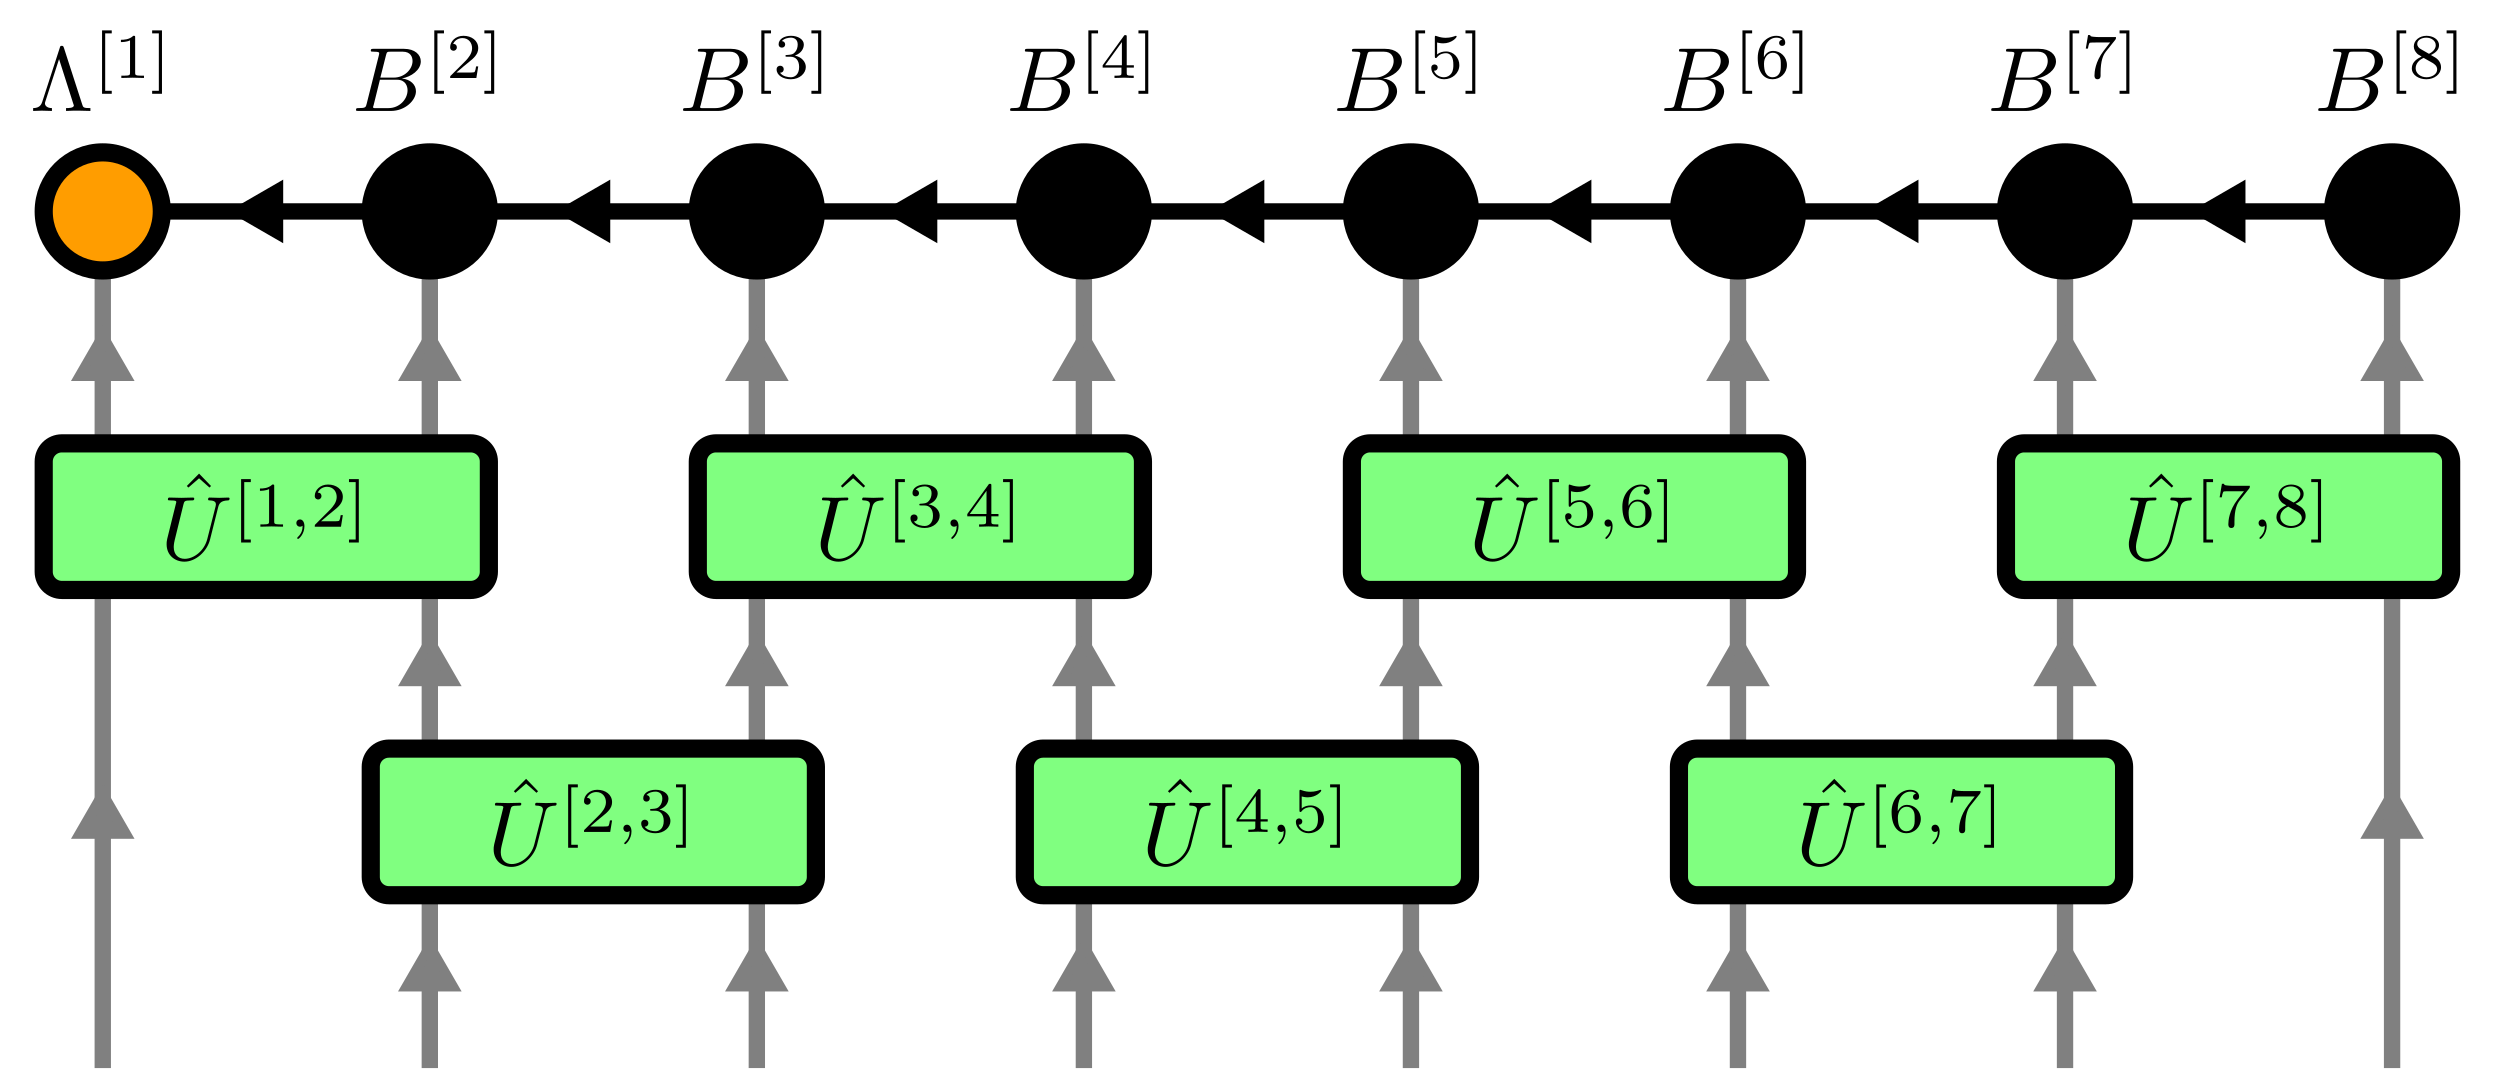 <?xml version="1.0" encoding="UTF-8"?>
<svg xmlns="http://www.w3.org/2000/svg" xmlns:xlink="http://www.w3.org/1999/xlink" width="274.167pt" height="118.029pt" viewBox="0 0 274.167 118.029" version="1.1">
<defs>
<g>
<symbol overflow="visible" id="glyph0-0">
<path style="stroke:none;" d=""/>
</symbol>
<symbol overflow="visible" id="glyph0-1">
<path style="stroke:none;" d="M 2.5 -6.922 L 1.156 -5.562 L 1.328 -5.391 L 2.5 -6.406 L 3.641 -5.391 L 3.812 -5.562 Z M 2.5 -6.922 "/>
</symbol>
<symbol overflow="visible" id="glyph0-2">
<path style="stroke:none;" d="M 3.688 -6.922 C 3.625 -7.125 3.562 -7.141 3.453 -7.141 C 3.297 -7.141 3.281 -7.094 3.234 -6.922 L 1.312 -1 C 1.219 -0.703 1.016 -0.312 0.312 -0.312 L 0.312 0 C 0.641 -0.016 1.156 -0.031 1.25 -0.031 C 1.531 -0.031 2.062 -0.016 2.375 0 L 2.375 -0.312 C 1.828 -0.312 1.609 -0.594 1.609 -0.828 C 1.609 -0.875 1.609 -0.906 1.656 -1.047 L 3.156 -5.688 L 4.719 -0.781 C 4.781 -0.641 4.781 -0.625 4.781 -0.609 C 4.781 -0.312 4.188 -0.312 3.922 -0.312 L 3.922 0 C 4.281 -0.031 4.984 -0.031 5.359 -0.031 C 5.75 -0.031 6.203 -0.016 6.594 0 L 6.594 -0.312 C 5.828 -0.312 5.797 -0.375 5.688 -0.734 Z M 3.688 -6.922 "/>
</symbol>
<symbol overflow="visible" id="glyph1-0">
<path style="stroke:none;" d=""/>
</symbol>
<symbol overflow="visible" id="glyph1-1">
<path style="stroke:none;" d="M 6.328 -5.766 C 6.438 -6.172 6.609 -6.469 7.406 -6.5 C 7.453 -6.5 7.578 -6.516 7.578 -6.703 C 7.578 -6.703 7.578 -6.812 7.453 -6.812 C 7.125 -6.812 6.766 -6.781 6.438 -6.781 C 6.094 -6.781 5.719 -6.812 5.391 -6.812 C 5.328 -6.812 5.219 -6.812 5.219 -6.609 C 5.219 -6.5 5.312 -6.5 5.391 -6.5 C 5.969 -6.484 6.078 -6.281 6.078 -6.062 C 6.078 -6.031 6.047 -5.875 6.047 -5.859 L 5.141 -2.297 C 4.812 -0.953 3.656 -0.094 2.656 -0.094 C 1.984 -0.094 1.453 -0.531 1.453 -1.391 C 1.453 -1.406 1.453 -1.719 1.562 -2.156 L 2.516 -6.047 C 2.609 -6.406 2.625 -6.5 3.359 -6.5 C 3.625 -6.5 3.703 -6.5 3.703 -6.703 C 3.703 -6.812 3.594 -6.812 3.562 -6.812 C 3.281 -6.812 2.562 -6.781 2.281 -6.781 C 2 -6.781 1.281 -6.812 1 -6.812 C 0.922 -6.812 0.812 -6.812 0.812 -6.609 C 0.812 -6.5 0.891 -6.5 1.094 -6.5 C 1.109 -6.5 1.297 -6.5 1.469 -6.484 C 1.641 -6.453 1.734 -6.453 1.734 -6.312 C 1.734 -6.266 1.625 -5.844 1.562 -5.609 L 1.344 -4.734 C 1.25 -4.344 0.781 -2.469 0.734 -2.266 C 0.672 -2 0.672 -1.844 0.672 -1.688 C 0.672 -0.484 1.578 0.219 2.625 0.219 C 3.875 0.219 5.109 -0.906 5.438 -2.219 Z M 6.328 -5.766 "/>
</symbol>
<symbol overflow="visible" id="glyph1-2">
<path style="stroke:none;" d="M 1.594 -0.781 C 1.5 -0.391 1.469 -0.312 0.688 -0.312 C 0.516 -0.312 0.422 -0.312 0.422 -0.109 C 0.422 0 0.516 0 0.688 0 L 4.25 0 C 5.828 0 7 -1.172 7 -2.156 C 7 -2.875 6.422 -3.453 5.453 -3.562 C 6.484 -3.75 7.531 -4.484 7.531 -5.438 C 7.531 -6.172 6.875 -6.812 5.688 -6.812 L 2.328 -6.812 C 2.141 -6.812 2.047 -6.812 2.047 -6.609 C 2.047 -6.5 2.141 -6.5 2.328 -6.5 C 2.344 -6.5 2.531 -6.5 2.703 -6.484 C 2.875 -6.453 2.969 -6.453 2.969 -6.312 C 2.969 -6.281 2.953 -6.25 2.938 -6.125 Z M 3.094 -3.656 L 3.719 -6.125 C 3.812 -6.469 3.828 -6.5 4.25 -6.5 L 5.547 -6.5 C 6.422 -6.5 6.625 -5.906 6.625 -5.469 C 6.625 -4.594 5.766 -3.656 4.562 -3.656 Z M 2.656 -0.312 C 2.516 -0.312 2.5 -0.312 2.438 -0.312 C 2.328 -0.328 2.297 -0.344 2.297 -0.422 C 2.297 -0.453 2.297 -0.469 2.359 -0.641 L 3.047 -3.422 L 4.922 -3.422 C 5.875 -3.422 6.078 -2.688 6.078 -2.266 C 6.078 -1.281 5.188 -0.312 4 -0.312 Z M 2.656 -0.312 "/>
</symbol>
<symbol overflow="visible" id="glyph2-0">
<path style="stroke:none;" d=""/>
</symbol>
<symbol overflow="visible" id="glyph2-1">
<path style="stroke:none;" d="M 2.016 1.734 L 2.016 1.406 L 1.297 1.406 L 1.297 -4.891 L 2.016 -4.891 L 2.016 -5.219 L 0.953 -5.219 L 0.953 1.734 Z M 2.016 1.734 "/>
</symbol>
<symbol overflow="visible" id="glyph2-2">
<path style="stroke:none;" d="M 2.328 -4.438 C 2.328 -4.625 2.328 -4.625 2.125 -4.625 C 1.672 -4.188 1.047 -4.188 0.766 -4.188 L 0.766 -3.938 C 0.922 -3.938 1.391 -3.938 1.766 -4.125 L 1.766 -0.578 C 1.766 -0.344 1.766 -0.25 1.078 -0.25 L 0.812 -0.25 L 0.812 0 C 0.938 0 1.797 -0.031 2.047 -0.031 C 2.266 -0.031 3.141 0 3.297 0 L 3.297 -0.25 L 3.031 -0.25 C 2.328 -0.25 2.328 -0.344 2.328 -0.578 Z M 2.328 -4.438 "/>
</symbol>
<symbol overflow="visible" id="glyph2-3">
<path style="stroke:none;" d="M 3.516 -1.266 L 3.281 -1.266 C 3.266 -1.109 3.188 -0.703 3.094 -0.641 C 3.047 -0.594 2.516 -0.594 2.406 -0.594 L 1.125 -0.594 C 1.859 -1.234 2.109 -1.438 2.516 -1.766 C 3.031 -2.172 3.516 -2.609 3.516 -3.266 C 3.516 -4.109 2.781 -4.625 1.891 -4.625 C 1.031 -4.625 0.438 -4.016 0.438 -3.375 C 0.438 -3.031 0.734 -2.984 0.812 -2.984 C 0.969 -2.984 1.172 -3.109 1.172 -3.359 C 1.172 -3.484 1.125 -3.734 0.766 -3.734 C 0.984 -4.219 1.453 -4.375 1.781 -4.375 C 2.484 -4.375 2.844 -3.828 2.844 -3.266 C 2.844 -2.656 2.406 -2.188 2.188 -1.938 L 0.516 -0.266 C 0.438 -0.203 0.438 -0.188 0.438 0 L 3.312 0 Z M 3.516 -1.266 "/>
</symbol>
<symbol overflow="visible" id="glyph2-4">
<path style="stroke:none;" d="M 1.297 -5.219 L 0.219 -5.219 L 0.219 -4.891 L 0.953 -4.891 L 0.953 1.406 L 0.219 1.406 L 0.219 1.734 L 1.297 1.734 Z M 1.297 -5.219 "/>
</symbol>
<symbol overflow="visible" id="glyph2-5">
<path style="stroke:none;" d="M 1.906 -2.328 C 2.453 -2.328 2.844 -1.953 2.844 -1.203 C 2.844 -0.344 2.328 -0.078 1.938 -0.078 C 1.656 -0.078 1.031 -0.156 0.75 -0.578 C 1.078 -0.578 1.156 -0.812 1.156 -0.969 C 1.156 -1.188 0.984 -1.344 0.766 -1.344 C 0.578 -1.344 0.375 -1.219 0.375 -0.938 C 0.375 -0.281 1.094 0.141 1.938 0.141 C 2.906 0.141 3.578 -0.516 3.578 -1.203 C 3.578 -1.75 3.141 -2.297 2.375 -2.453 C 3.094 -2.719 3.359 -3.234 3.359 -3.672 C 3.359 -4.219 2.734 -4.625 1.953 -4.625 C 1.188 -4.625 0.594 -4.25 0.594 -3.688 C 0.594 -3.453 0.75 -3.328 0.953 -3.328 C 1.172 -3.328 1.312 -3.484 1.312 -3.672 C 1.312 -3.875 1.172 -4.031 0.953 -4.047 C 1.203 -4.344 1.672 -4.422 1.938 -4.422 C 2.25 -4.422 2.688 -4.266 2.688 -3.672 C 2.688 -3.375 2.594 -3.047 2.406 -2.844 C 2.188 -2.578 1.984 -2.562 1.641 -2.531 C 1.469 -2.516 1.453 -2.516 1.422 -2.516 C 1.406 -2.516 1.344 -2.5 1.344 -2.422 C 1.344 -2.328 1.406 -2.328 1.531 -2.328 Z M 1.906 -2.328 "/>
</symbol>
<symbol overflow="visible" id="glyph2-6">
<path style="stroke:none;" d="M 3.688 -1.141 L 3.688 -1.391 L 2.906 -1.391 L 2.906 -4.5 C 2.906 -4.641 2.906 -4.703 2.766 -4.703 C 2.672 -4.703 2.641 -4.703 2.578 -4.594 L 0.266 -1.391 L 0.266 -1.141 L 2.328 -1.141 L 2.328 -0.578 C 2.328 -0.328 2.328 -0.25 1.75 -0.25 L 1.562 -0.25 L 1.562 0 C 1.922 -0.016 2.359 -0.031 2.609 -0.031 C 2.875 -0.031 3.312 -0.016 3.672 0 L 3.672 -0.25 L 3.484 -0.25 C 2.906 -0.25 2.906 -0.328 2.906 -0.578 L 2.906 -1.141 Z M 2.375 -3.938 L 2.375 -1.391 L 0.531 -1.391 Z M 2.375 -3.938 "/>
</symbol>
<symbol overflow="visible" id="glyph2-7">
<path style="stroke:none;" d="M 1.078 -3.891 C 1.438 -3.797 1.641 -3.797 1.75 -3.797 C 2.672 -3.797 3.219 -4.422 3.219 -4.531 C 3.219 -4.609 3.172 -4.625 3.141 -4.625 C 3.125 -4.625 3.109 -4.625 3.078 -4.609 C 2.906 -4.547 2.547 -4.406 2.031 -4.406 C 1.828 -4.406 1.469 -4.422 1.016 -4.594 C 0.938 -4.625 0.922 -4.625 0.922 -4.625 C 0.828 -4.625 0.828 -4.547 0.828 -4.438 L 0.828 -2.391 C 0.828 -2.266 0.828 -2.188 0.938 -2.188 C 1 -2.188 1.016 -2.188 1.078 -2.281 C 1.375 -2.656 1.812 -2.719 2.047 -2.719 C 2.469 -2.719 2.656 -2.391 2.688 -2.328 C 2.812 -2.094 2.859 -1.828 2.859 -1.422 C 2.859 -1.219 2.859 -0.812 2.641 -0.5 C 2.469 -0.25 2.172 -0.078 1.828 -0.078 C 1.375 -0.078 0.906 -0.328 0.734 -0.797 C 1 -0.781 1.141 -0.953 1.141 -1.141 C 1.141 -1.438 0.875 -1.484 0.781 -1.484 C 0.781 -1.484 0.438 -1.484 0.438 -1.109 C 0.438 -0.484 1.016 0.141 1.844 0.141 C 2.734 0.141 3.516 -0.516 3.516 -1.406 C 3.516 -2.188 2.922 -2.906 2.062 -2.906 C 1.75 -2.906 1.391 -2.844 1.078 -2.578 Z M 1.078 -3.891 "/>
</symbol>
<symbol overflow="visible" id="glyph2-8">
<path style="stroke:none;" d="M 1.047 -2.281 C 1.047 -2.844 1.094 -3.359 1.359 -3.797 C 1.594 -4.172 1.969 -4.422 2.422 -4.422 C 2.625 -4.422 2.906 -4.375 3.047 -4.188 C 2.875 -4.172 2.719 -4.047 2.719 -3.844 C 2.719 -3.672 2.844 -3.516 3.047 -3.516 C 3.266 -3.516 3.391 -3.656 3.391 -3.859 C 3.391 -4.266 3.094 -4.625 2.406 -4.625 C 1.406 -4.625 0.375 -3.703 0.375 -2.203 C 0.375 -0.406 1.219 0.141 2 0.141 C 2.844 0.141 3.578 -0.516 3.578 -1.422 C 3.578 -2.312 2.875 -2.969 2.062 -2.969 C 1.5 -2.969 1.203 -2.594 1.047 -2.281 Z M 2 -0.078 C 1.641 -0.078 1.375 -0.281 1.219 -0.594 C 1.125 -0.797 1.062 -1.156 1.062 -1.562 C 1.062 -2.25 1.469 -2.766 2.031 -2.766 C 2.344 -2.766 2.562 -2.641 2.734 -2.391 C 2.906 -2.125 2.906 -1.828 2.906 -1.422 C 2.906 -1.031 2.906 -0.734 2.719 -0.453 C 2.562 -0.219 2.328 -0.078 2 -0.078 Z M 2 -0.078 "/>
</symbol>
<symbol overflow="visible" id="glyph2-9">
<path style="stroke:none;" d="M 3.734 -4.203 C 3.797 -4.297 3.797 -4.312 3.797 -4.484 L 1.969 -4.484 C 1.688 -4.484 1.609 -4.5 1.359 -4.516 C 1 -4.547 0.984 -4.594 0.969 -4.703 L 0.734 -4.703 L 0.484 -3.219 L 0.719 -3.219 C 0.734 -3.328 0.812 -3.781 0.922 -3.859 C 0.969 -3.891 1.547 -3.891 1.641 -3.891 L 3.156 -3.891 C 2.938 -3.609 2.578 -3.172 2.438 -2.969 C 1.531 -1.781 1.438 -0.672 1.438 -0.266 C 1.438 -0.188 1.438 0.141 1.766 0.141 C 2.109 0.141 2.109 -0.172 2.109 -0.266 L 2.109 -0.547 C 2.109 -1.891 2.391 -2.516 2.688 -2.891 Z M 3.734 -4.203 "/>
</symbol>
<symbol overflow="visible" id="glyph2-10">
<path style="stroke:none;" d="M 2.469 -2.516 C 3.016 -2.781 3.359 -3.109 3.359 -3.594 C 3.359 -4.266 2.656 -4.625 1.984 -4.625 C 1.219 -4.625 0.594 -4.125 0.594 -3.469 C 0.594 -3.141 0.75 -2.906 0.875 -2.766 C 1 -2.609 1.047 -2.578 1.453 -2.344 C 1.062 -2.172 0.375 -1.797 0.375 -1.062 C 0.375 -0.297 1.172 0.141 1.969 0.141 C 2.859 0.141 3.578 -0.422 3.578 -1.172 C 3.578 -1.641 3.312 -2.031 2.906 -2.266 C 2.812 -2.328 2.578 -2.453 2.469 -2.516 Z M 1.344 -3.172 C 1.156 -3.281 0.969 -3.469 0.969 -3.734 C 0.969 -4.172 1.469 -4.422 1.969 -4.422 C 2.516 -4.422 3 -4.078 3 -3.594 C 3 -2.969 2.266 -2.656 2.266 -2.656 C 2.25 -2.656 2.234 -2.656 2.188 -2.688 Z M 1.672 -2.203 L 2.641 -1.656 C 2.812 -1.547 3.156 -1.344 3.156 -0.938 C 3.156 -0.406 2.578 -0.078 1.984 -0.078 C 1.344 -0.078 0.797 -0.5 0.797 -1.062 C 0.797 -1.578 1.172 -1.984 1.672 -2.203 Z M 1.672 -2.203 "/>
</symbol>
<symbol overflow="visible" id="glyph3-0">
<path style="stroke:none;" d=""/>
</symbol>
<symbol overflow="visible" id="glyph3-1">
<path style="stroke:none;" d="M 1.469 -0.109 C 1.469 0.266 1.406 0.719 0.922 1.156 C 0.906 1.188 0.875 1.219 0.875 1.25 C 0.875 1.297 0.938 1.344 0.969 1.344 C 1.078 1.344 1.672 0.781 1.672 -0.047 C 1.672 -0.469 1.5 -0.797 1.172 -0.797 C 0.953 -0.797 0.781 -0.625 0.781 -0.406 C 0.781 -0.188 0.938 0 1.188 0 C 1.359 0 1.469 -0.109 1.469 -0.109 Z M 1.469 -0.109 "/>
</symbol>
</g>
<clipPath id="clip1">
  <path d="M 244 21 L 274.168 21 L 274.168 57 L 244 57 Z M 244 21 "/>
</clipPath>
<clipPath id="clip2">
  <path d="M 10 62 L 13 62 L 13 118.027 L 10 118.027 Z M 10 62 "/>
</clipPath>
<clipPath id="clip3">
  <path d="M 46 95 L 49 95 L 49 118.027 L 46 118.027 Z M 46 95 "/>
</clipPath>
<clipPath id="clip4">
  <path d="M 29 88 L 65 88 L 65 118.027 L 29 118.027 Z M 29 88 "/>
</clipPath>
<clipPath id="clip5">
  <path d="M 82 95 L 84 95 L 84 118.027 L 82 118.027 Z M 82 95 "/>
</clipPath>
<clipPath id="clip6">
  <path d="M 65 88 L 101 88 L 101 118.027 L 65 118.027 Z M 65 88 "/>
</clipPath>
<clipPath id="clip7">
  <path d="M 117 95 L 120 95 L 120 118.027 L 117 118.027 Z M 117 95 "/>
</clipPath>
<clipPath id="clip8">
  <path d="M 101 88 L 137 88 L 137 118.027 L 101 118.027 Z M 101 88 "/>
</clipPath>
<clipPath id="clip9">
  <path d="M 153 95 L 156 95 L 156 118.027 L 153 118.027 Z M 153 95 "/>
</clipPath>
<clipPath id="clip10">
  <path d="M 136 88 L 173 88 L 173 118.027 L 136 118.027 Z M 136 88 "/>
</clipPath>
<clipPath id="clip11">
  <path d="M 189 95 L 192 95 L 192 118.027 L 189 118.027 Z M 189 95 "/>
</clipPath>
<clipPath id="clip12">
  <path d="M 172 88 L 209 88 L 209 118.027 L 172 118.027 Z M 172 88 "/>
</clipPath>
<clipPath id="clip13">
  <path d="M 225 95 L 228 95 L 228 118.027 L 225 118.027 Z M 225 95 "/>
</clipPath>
<clipPath id="clip14">
  <path d="M 208 88 L 245 88 L 245 118.027 L 208 118.027 Z M 208 88 "/>
</clipPath>
<clipPath id="clip15">
  <path d="M 261 62 L 264 62 L 264 118.027 L 261 118.027 Z M 261 62 "/>
</clipPath>
<clipPath id="clip16">
  <path d="M 244 71 L 274.168 71 L 274.168 107 L 244 107 Z M 244 71 "/>
</clipPath>
<clipPath id="clip17">
  <path d="M 227 0 L 274.168 0 L 274.168 58 L 227 58 Z M 227 0 "/>
</clipPath>
<clipPath id="clip18">
  <path d="M 191 20 L 274.168 20 L 274.168 93 L 191 93 Z M 191 20 "/>
</clipPath>
<clipPath id="clip19">
  <path d="M 12 53 L 118 53 L 118 118.027 L 12 118.027 Z M 12 53 "/>
</clipPath>
<clipPath id="clip20">
  <path d="M 84 53 L 190 53 L 190 118.027 L 84 118.027 Z M 84 53 "/>
</clipPath>
<clipPath id="clip21">
  <path d="M 155 53 L 262 53 L 262 118.027 L 155 118.027 Z M 155 53 "/>
</clipPath>
</defs>
<g id="surface1">
<path style="fill:none;stroke-width:1.793;stroke-linecap:butt;stroke-linejoin:miter;stroke:rgb(50%,50%,50%);stroke-opacity:1;stroke-miterlimit:10;" d="M -0 -26.998 L -0 -6.474 " transform="matrix(1,0,0,-1,11.27,23.186)"/>
<path style="fill-rule:nonzero;fill:rgb(50%,50%,50%);fill-opacity:1;stroke-width:1.793;stroke-linecap:butt;stroke-linejoin:miter;stroke:rgb(50%,50%,50%);stroke-opacity:1;stroke-miterlimit:10;" d="M -6.906 4.259 L 0.47 0.001 L -6.906 -4.257 Z M -6.906 4.259 " transform="matrix(0,-0.6,-0.6,0,11.27,37.099)"/>
<path style="fill:none;stroke-width:1.793;stroke-linecap:butt;stroke-linejoin:miter;stroke:rgb(50%,50%,50%);stroke-opacity:1;stroke-miterlimit:10;" d="M 35.867 -26.998 L 35.867 -6.474 " transform="matrix(1,0,0,-1,11.27,23.186)"/>
<path style="fill-rule:nonzero;fill:rgb(50%,50%,50%);fill-opacity:1;stroke-width:1.793;stroke-linecap:butt;stroke-linejoin:miter;stroke:rgb(50%,50%,50%);stroke-opacity:1;stroke-miterlimit:10;" d="M -6.906 4.256 L 0.47 -0.001 L -6.906 -4.259 Z M -6.906 4.256 " transform="matrix(0,-0.6,-0.6,0,47.136,37.099)"/>
<path style="fill:none;stroke-width:1.793;stroke-linecap:butt;stroke-linejoin:miter;stroke:rgb(50%,50%,50%);stroke-opacity:1;stroke-miterlimit:10;" d="M 71.73 -26.998 L 71.73 -6.474 " transform="matrix(1,0,0,-1,11.27,23.186)"/>
<path style="fill-rule:nonzero;fill:rgb(50%,50%,50%);fill-opacity:1;stroke-width:1.793;stroke-linecap:butt;stroke-linejoin:miter;stroke:rgb(50%,50%,50%);stroke-opacity:1;stroke-miterlimit:10;" d="M -6.906 4.261 L 0.47 0.003 L -6.906 -4.261 Z M -6.906 4.261 " transform="matrix(0,-0.6,-0.6,0,83.002,37.099)"/>
<path style="fill:none;stroke-width:1.793;stroke-linecap:butt;stroke-linejoin:miter;stroke:rgb(50%,50%,50%);stroke-opacity:1;stroke-miterlimit:10;" d="M 107.597 -26.998 L 107.597 -6.474 " transform="matrix(1,0,0,-1,11.27,23.186)"/>
<path style="fill-rule:nonzero;fill:rgb(50%,50%,50%);fill-opacity:1;stroke-width:1.793;stroke-linecap:butt;stroke-linejoin:miter;stroke:rgb(50%,50%,50%);stroke-opacity:1;stroke-miterlimit:10;" d="M -6.906 4.259 L 0.47 0.001 L -6.906 -4.257 Z M -6.906 4.259 " transform="matrix(0,-0.6,-0.6,0,118.868,37.099)"/>
<path style="fill:none;stroke-width:1.793;stroke-linecap:butt;stroke-linejoin:miter;stroke:rgb(50%,50%,50%);stroke-opacity:1;stroke-miterlimit:10;" d="M 143.464 -26.998 L 143.464 -6.474 " transform="matrix(1,0,0,-1,11.27,23.186)"/>
<path style="fill-rule:nonzero;fill:rgb(50%,50%,50%);fill-opacity:1;stroke-width:1.793;stroke-linecap:butt;stroke-linejoin:miter;stroke:rgb(50%,50%,50%);stroke-opacity:1;stroke-miterlimit:10;" d="M -6.906 4.256 L 0.47 -0.001 L -6.906 -4.259 Z M -6.906 4.256 " transform="matrix(0,-0.6,-0.6,0,154.733,37.099)"/>
<path style="fill:none;stroke-width:1.793;stroke-linecap:butt;stroke-linejoin:miter;stroke:rgb(50%,50%,50%);stroke-opacity:1;stroke-miterlimit:10;" d="M 179.328 -26.998 L 179.328 -6.474 " transform="matrix(1,0,0,-1,11.27,23.186)"/>
<path style="fill-rule:nonzero;fill:rgb(50%,50%,50%);fill-opacity:1;stroke-width:1.793;stroke-linecap:butt;stroke-linejoin:miter;stroke:rgb(50%,50%,50%);stroke-opacity:1;stroke-miterlimit:10;" d="M -6.906 4.261 L 0.47 0.003 L -6.906 -4.261 Z M -6.906 4.261 " transform="matrix(0,-0.6,-0.6,0,190.599,37.099)"/>
<path style="fill:none;stroke-width:1.793;stroke-linecap:butt;stroke-linejoin:miter;stroke:rgb(50%,50%,50%);stroke-opacity:1;stroke-miterlimit:10;" d="M 215.195 -26.998 L 215.195 -6.474 " transform="matrix(1,0,0,-1,11.27,23.186)"/>
<path style="fill-rule:nonzero;fill:rgb(50%,50%,50%);fill-opacity:1;stroke-width:1.793;stroke-linecap:butt;stroke-linejoin:miter;stroke:rgb(50%,50%,50%);stroke-opacity:1;stroke-miterlimit:10;" d="M -6.906 4.258 L 0.47 0.001 L -6.906 -4.257 Z M -6.906 4.258 " transform="matrix(0,-0.6,-0.6,0,226.465,37.099)"/>
<path style="fill:none;stroke-width:1.793;stroke-linecap:butt;stroke-linejoin:miter;stroke:rgb(50%,50%,50%);stroke-opacity:1;stroke-miterlimit:10;" d="M 251.062 -26.998 L 251.062 -6.474 " transform="matrix(1,0,0,-1,11.27,23.186)"/>
<path style=" stroke:none;fill-rule:nonzero;fill:rgb(50%,50%,50%);fill-opacity:1;" d="M 259.777 41.242 L 262.332 36.816 L 264.887 41.242 Z M 259.777 41.242 "/>
<g clip-path="url(#clip1)" clip-rule="nonzero">
<path style="fill:none;stroke-width:1.793;stroke-linecap:butt;stroke-linejoin:miter;stroke:rgb(50%,50%,50%);stroke-opacity:1;stroke-miterlimit:10;" d="M -6.906 4.256 L 0.47 -0.002 L -6.906 -4.259 Z M -6.906 4.256 " transform="matrix(0,-0.6,-0.6,0,262.331,37.099)"/>
</g>
<path style="fill:none;stroke-width:1.793;stroke-linecap:butt;stroke-linejoin:miter;stroke:rgb(50%,50%,50%);stroke-opacity:1;stroke-miterlimit:10;" d="M 35.867 -60.474 L 35.867 -39.951 " transform="matrix(1,0,0,-1,11.27,23.186)"/>
<path style="fill-rule:nonzero;fill:rgb(50%,50%,50%);fill-opacity:1;stroke-width:1.793;stroke-linecap:butt;stroke-linejoin:miter;stroke:rgb(50%,50%,50%);stroke-opacity:1;stroke-miterlimit:10;" d="M -6.902 4.256 L 0.474 -0.001 L -6.902 -4.259 Z M -6.902 4.256 " transform="matrix(0,-0.6,-0.6,0,47.136,70.573)"/>
<path style="fill:none;stroke-width:1.793;stroke-linecap:butt;stroke-linejoin:miter;stroke:rgb(50%,50%,50%);stroke-opacity:1;stroke-miterlimit:10;" d="M 71.73 -60.474 L 71.73 -39.951 " transform="matrix(1,0,0,-1,11.27,23.186)"/>
<path style="fill-rule:nonzero;fill:rgb(50%,50%,50%);fill-opacity:1;stroke-width:1.793;stroke-linecap:butt;stroke-linejoin:miter;stroke:rgb(50%,50%,50%);stroke-opacity:1;stroke-miterlimit:10;" d="M -6.902 4.261 L 0.474 0.003 L -6.902 -4.261 Z M -6.902 4.261 " transform="matrix(0,-0.6,-0.6,0,83.002,70.573)"/>
<path style="fill:none;stroke-width:1.793;stroke-linecap:butt;stroke-linejoin:miter;stroke:rgb(50%,50%,50%);stroke-opacity:1;stroke-miterlimit:10;" d="M 107.597 -60.474 L 107.597 -39.951 " transform="matrix(1,0,0,-1,11.27,23.186)"/>
<path style="fill-rule:nonzero;fill:rgb(50%,50%,50%);fill-opacity:1;stroke-width:1.793;stroke-linecap:butt;stroke-linejoin:miter;stroke:rgb(50%,50%,50%);stroke-opacity:1;stroke-miterlimit:10;" d="M -6.902 4.259 L 0.474 0.001 L -6.902 -4.257 Z M -6.902 4.259 " transform="matrix(0,-0.6,-0.6,0,118.868,70.573)"/>
<path style="fill:none;stroke-width:1.793;stroke-linecap:butt;stroke-linejoin:miter;stroke:rgb(50%,50%,50%);stroke-opacity:1;stroke-miterlimit:10;" d="M 143.464 -60.474 L 143.464 -39.951 " transform="matrix(1,0,0,-1,11.27,23.186)"/>
<path style="fill-rule:nonzero;fill:rgb(50%,50%,50%);fill-opacity:1;stroke-width:1.793;stroke-linecap:butt;stroke-linejoin:miter;stroke:rgb(50%,50%,50%);stroke-opacity:1;stroke-miterlimit:10;" d="M -6.902 4.256 L 0.474 -0.001 L -6.902 -4.259 Z M -6.902 4.256 " transform="matrix(0,-0.6,-0.6,0,154.733,70.573)"/>
<path style="fill:none;stroke-width:1.793;stroke-linecap:butt;stroke-linejoin:miter;stroke:rgb(50%,50%,50%);stroke-opacity:1;stroke-miterlimit:10;" d="M 179.328 -60.474 L 179.328 -39.951 " transform="matrix(1,0,0,-1,11.27,23.186)"/>
<path style="fill-rule:nonzero;fill:rgb(50%,50%,50%);fill-opacity:1;stroke-width:1.793;stroke-linecap:butt;stroke-linejoin:miter;stroke:rgb(50%,50%,50%);stroke-opacity:1;stroke-miterlimit:10;" d="M -6.902 4.261 L 0.474 0.003 L -6.902 -4.261 Z M -6.902 4.261 " transform="matrix(0,-0.6,-0.6,0,190.599,70.573)"/>
<path style="fill:none;stroke-width:1.793;stroke-linecap:butt;stroke-linejoin:miter;stroke:rgb(50%,50%,50%);stroke-opacity:1;stroke-miterlimit:10;" d="M 215.195 -60.474 L 215.195 -39.951 " transform="matrix(1,0,0,-1,11.27,23.186)"/>
<path style="fill-rule:nonzero;fill:rgb(50%,50%,50%);fill-opacity:1;stroke-width:1.793;stroke-linecap:butt;stroke-linejoin:miter;stroke:rgb(50%,50%,50%);stroke-opacity:1;stroke-miterlimit:10;" d="M -6.902 4.258 L 0.474 0.001 L -6.902 -4.257 Z M -6.902 4.258 " transform="matrix(0,-0.6,-0.6,0,226.465,70.573)"/>
<g clip-path="url(#clip2)" clip-rule="nonzero">
<path style="fill:none;stroke-width:1.793;stroke-linecap:butt;stroke-linejoin:miter;stroke:rgb(50%,50%,50%);stroke-opacity:1;stroke-miterlimit:10;" d="M -0 -93.947 L -0 -39.951 " transform="matrix(1,0,0,-1,11.27,23.186)"/>
</g>
<path style="fill-rule:nonzero;fill:rgb(50%,50%,50%);fill-opacity:1;stroke-width:1.793;stroke-linecap:butt;stroke-linejoin:miter;stroke:rgb(50%,50%,50%);stroke-opacity:1;stroke-miterlimit:10;" d="M -6.904 4.259 L 0.472 0.001 L -6.904 -4.257 Z M -6.904 4.259 " transform="matrix(0,-0.6,-0.6,0,11.27,87.311)"/>
<g clip-path="url(#clip3)" clip-rule="nonzero">
<path style="fill:none;stroke-width:1.793;stroke-linecap:butt;stroke-linejoin:miter;stroke:rgb(50%,50%,50%);stroke-opacity:1;stroke-miterlimit:10;" d="M 35.867 -93.947 L 35.867 -73.423 " transform="matrix(1,0,0,-1,11.27,23.186)"/>
</g>
<path style=" stroke:none;fill-rule:nonzero;fill:rgb(50%,50%,50%);fill-opacity:1;" d="M 44.582 108.191 L 47.137 103.766 L 49.691 108.191 Z M 44.582 108.191 "/>
<g clip-path="url(#clip4)" clip-rule="nonzero">
<path style="fill:none;stroke-width:1.793;stroke-linecap:butt;stroke-linejoin:miter;stroke:rgb(50%,50%,50%);stroke-opacity:1;stroke-miterlimit:10;" d="M -6.906 4.256 L 0.471 -0.001 L -6.906 -4.259 Z M -6.906 4.256 " transform="matrix(0,-0.6,-0.6,0,47.136,104.048)"/>
</g>
<g clip-path="url(#clip5)" clip-rule="nonzero">
<path style="fill:none;stroke-width:1.793;stroke-linecap:butt;stroke-linejoin:miter;stroke:rgb(50%,50%,50%);stroke-opacity:1;stroke-miterlimit:10;" d="M 71.73 -93.947 L 71.73 -73.423 " transform="matrix(1,0,0,-1,11.27,23.186)"/>
</g>
<path style=" stroke:none;fill-rule:nonzero;fill:rgb(50%,50%,50%);fill-opacity:1;" d="M 80.445 108.191 L 83 103.766 L 85.559 108.191 Z M 80.445 108.191 "/>
<g clip-path="url(#clip6)" clip-rule="nonzero">
<path style="fill:none;stroke-width:1.793;stroke-linecap:butt;stroke-linejoin:miter;stroke:rgb(50%,50%,50%);stroke-opacity:1;stroke-miterlimit:10;" d="M -6.906 4.261 L 0.471 0.003 L -6.906 -4.261 Z M -6.906 4.261 " transform="matrix(0,-0.6,-0.6,0,83.002,104.048)"/>
</g>
<g clip-path="url(#clip7)" clip-rule="nonzero">
<path style="fill:none;stroke-width:1.793;stroke-linecap:butt;stroke-linejoin:miter;stroke:rgb(50%,50%,50%);stroke-opacity:1;stroke-miterlimit:10;" d="M 107.597 -93.947 L 107.597 -73.423 " transform="matrix(1,0,0,-1,11.27,23.186)"/>
</g>
<path style=" stroke:none;fill-rule:nonzero;fill:rgb(50%,50%,50%);fill-opacity:1;" d="M 116.312 108.191 L 118.867 103.766 L 121.422 108.191 Z M 116.312 108.191 "/>
<g clip-path="url(#clip8)" clip-rule="nonzero">
<path style="fill:none;stroke-width:1.793;stroke-linecap:butt;stroke-linejoin:miter;stroke:rgb(50%,50%,50%);stroke-opacity:1;stroke-miterlimit:10;" d="M -6.906 4.259 L 0.471 0.001 L -6.906 -4.257 Z M -6.906 4.259 " transform="matrix(0,-0.6,-0.6,0,118.868,104.048)"/>
</g>
<g clip-path="url(#clip9)" clip-rule="nonzero">
<path style="fill:none;stroke-width:1.793;stroke-linecap:butt;stroke-linejoin:miter;stroke:rgb(50%,50%,50%);stroke-opacity:1;stroke-miterlimit:10;" d="M 143.464 -93.947 L 143.464 -73.423 " transform="matrix(1,0,0,-1,11.27,23.186)"/>
</g>
<path style=" stroke:none;fill-rule:nonzero;fill:rgb(50%,50%,50%);fill-opacity:1;" d="M 152.18 108.191 L 154.734 103.766 L 157.289 108.191 Z M 152.18 108.191 "/>
<g clip-path="url(#clip10)" clip-rule="nonzero">
<path style="fill:none;stroke-width:1.793;stroke-linecap:butt;stroke-linejoin:miter;stroke:rgb(50%,50%,50%);stroke-opacity:1;stroke-miterlimit:10;" d="M -6.906 4.256 L 0.471 -0.001 L -6.906 -4.259 Z M -6.906 4.256 " transform="matrix(0,-0.6,-0.6,0,154.733,104.048)"/>
</g>
<g clip-path="url(#clip11)" clip-rule="nonzero">
<path style="fill:none;stroke-width:1.793;stroke-linecap:butt;stroke-linejoin:miter;stroke:rgb(50%,50%,50%);stroke-opacity:1;stroke-miterlimit:10;" d="M 179.328 -93.947 L 179.328 -73.423 " transform="matrix(1,0,0,-1,11.27,23.186)"/>
</g>
<path style=" stroke:none;fill-rule:nonzero;fill:rgb(50%,50%,50%);fill-opacity:1;" d="M 188.043 108.191 L 190.598 103.766 L 193.156 108.191 Z M 188.043 108.191 "/>
<g clip-path="url(#clip12)" clip-rule="nonzero">
<path style="fill:none;stroke-width:1.793;stroke-linecap:butt;stroke-linejoin:miter;stroke:rgb(50%,50%,50%);stroke-opacity:1;stroke-miterlimit:10;" d="M -6.906 4.261 L 0.471 0.003 L -6.906 -4.261 Z M -6.906 4.261 " transform="matrix(0,-0.6,-0.6,0,190.599,104.048)"/>
</g>
<g clip-path="url(#clip13)" clip-rule="nonzero">
<path style="fill:none;stroke-width:1.793;stroke-linecap:butt;stroke-linejoin:miter;stroke:rgb(50%,50%,50%);stroke-opacity:1;stroke-miterlimit:10;" d="M 215.195 -93.947 L 215.195 -73.423 " transform="matrix(1,0,0,-1,11.27,23.186)"/>
</g>
<path style=" stroke:none;fill-rule:nonzero;fill:rgb(50%,50%,50%);fill-opacity:1;" d="M 223.91 108.191 L 226.465 103.766 L 229.02 108.191 Z M 223.91 108.191 "/>
<g clip-path="url(#clip14)" clip-rule="nonzero">
<path style="fill:none;stroke-width:1.793;stroke-linecap:butt;stroke-linejoin:miter;stroke:rgb(50%,50%,50%);stroke-opacity:1;stroke-miterlimit:10;" d="M -6.906 4.258 L 0.471 0.001 L -6.906 -4.257 Z M -6.906 4.258 " transform="matrix(0,-0.6,-0.6,0,226.465,104.048)"/>
</g>
<g clip-path="url(#clip15)" clip-rule="nonzero">
<path style="fill:none;stroke-width:1.793;stroke-linecap:butt;stroke-linejoin:miter;stroke:rgb(50%,50%,50%);stroke-opacity:1;stroke-miterlimit:10;" d="M 251.062 -93.947 L 251.062 -39.951 " transform="matrix(1,0,0,-1,11.27,23.186)"/>
</g>
<path style=" stroke:none;fill-rule:nonzero;fill:rgb(50%,50%,50%);fill-opacity:1;" d="M 259.777 91.453 L 262.332 87.027 L 264.887 91.453 Z M 259.777 91.453 "/>
<g clip-path="url(#clip16)" clip-rule="nonzero">
<path style="fill:none;stroke-width:1.793;stroke-linecap:butt;stroke-linejoin:miter;stroke:rgb(50%,50%,50%);stroke-opacity:1;stroke-miterlimit:10;" d="M -6.904 4.256 L 0.472 -0.002 L -6.904 -4.259 Z M -6.904 4.256 " transform="matrix(0,-0.6,-0.6,0,262.331,87.311)"/>
</g>
<path style="fill-rule:nonzero;fill:rgb(100%,61.6%,0%);fill-opacity:1;stroke-width:1.993;stroke-linecap:butt;stroke-linejoin:miter;stroke:rgb(0%,0%,0%);stroke-opacity:1;stroke-miterlimit:10;" d="M 6.476 -0.002 C 6.476 3.577 3.578 6.475 -0 6.475 C -3.575 6.475 -6.477 3.577 -6.477 -0.002 C -6.477 -3.576 -3.575 -6.474 -0 -6.474 C 3.578 -6.474 6.476 -3.576 6.476 -0.002 Z M 6.476 -0.002 " transform="matrix(1,0,0,-1,11.27,23.186)"/>
<path style="fill-rule:nonzero;fill:rgb(0%,0%,0%);fill-opacity:1;stroke-width:1.993;stroke-linecap:butt;stroke-linejoin:miter;stroke:rgb(0%,0%,0%);stroke-opacity:1;stroke-miterlimit:10;" d="M 42.343 -0.002 C 42.343 3.577 39.441 6.475 35.867 6.475 C 32.289 6.475 29.39 3.577 29.39 -0.002 C 29.39 -3.576 32.289 -6.474 35.867 -6.474 C 39.441 -6.474 42.343 -3.576 42.343 -0.002 Z M 42.343 -0.002 " transform="matrix(1,0,0,-1,11.27,23.186)"/>
<path style="fill-rule:nonzero;fill:rgb(0%,0%,0%);fill-opacity:1;stroke-width:1.993;stroke-linecap:butt;stroke-linejoin:miter;stroke:rgb(0%,0%,0%);stroke-opacity:1;stroke-miterlimit:10;" d="M 78.207 -0.002 C 78.207 3.577 75.308 6.475 71.73 6.475 C 68.156 6.475 65.257 3.577 65.257 -0.002 C 65.257 -3.576 68.156 -6.474 71.73 -6.474 C 75.308 -6.474 78.207 -3.576 78.207 -0.002 Z M 78.207 -0.002 " transform="matrix(1,0,0,-1,11.27,23.186)"/>
<path style="fill-rule:nonzero;fill:rgb(0%,0%,0%);fill-opacity:1;stroke-width:1.993;stroke-linecap:butt;stroke-linejoin:miter;stroke:rgb(0%,0%,0%);stroke-opacity:1;stroke-miterlimit:10;" d="M 114.074 -0.002 C 114.074 3.577 111.175 6.475 107.597 6.475 C 104.023 6.475 101.121 3.577 101.121 -0.002 C 101.121 -3.576 104.023 -6.474 107.597 -6.474 C 111.175 -6.474 114.074 -3.576 114.074 -0.002 Z M 114.074 -0.002 " transform="matrix(1,0,0,-1,11.27,23.186)"/>
<path style="fill-rule:nonzero;fill:rgb(0%,0%,0%);fill-opacity:1;stroke-width:1.993;stroke-linecap:butt;stroke-linejoin:miter;stroke:rgb(0%,0%,0%);stroke-opacity:1;stroke-miterlimit:10;" d="M 149.941 -0.002 C 149.941 3.577 147.039 6.475 143.464 6.475 C 139.886 6.475 136.988 3.577 136.988 -0.002 C 136.988 -3.576 139.886 -6.474 143.464 -6.474 C 147.039 -6.474 149.941 -3.576 149.941 -0.002 Z M 149.941 -0.002 " transform="matrix(1,0,0,-1,11.27,23.186)"/>
<path style="fill-rule:nonzero;fill:rgb(0%,0%,0%);fill-opacity:1;stroke-width:1.993;stroke-linecap:butt;stroke-linejoin:miter;stroke:rgb(0%,0%,0%);stroke-opacity:1;stroke-miterlimit:10;" d="M 185.804 -0.002 C 185.804 3.577 182.906 6.475 179.328 6.475 C 175.753 6.475 172.855 3.577 172.855 -0.002 C 172.855 -3.576 175.753 -6.474 179.328 -6.474 C 182.906 -6.474 185.804 -3.576 185.804 -0.002 Z M 185.804 -0.002 " transform="matrix(1,0,0,-1,11.27,23.186)"/>
<path style="fill-rule:nonzero;fill:rgb(0%,0%,0%);fill-opacity:1;stroke-width:1.993;stroke-linecap:butt;stroke-linejoin:miter;stroke:rgb(0%,0%,0%);stroke-opacity:1;stroke-miterlimit:10;" d="M 221.671 -0.002 C 221.671 3.577 218.773 6.475 215.195 6.475 C 211.621 6.475 208.718 3.577 208.718 -0.002 C 208.718 -3.576 211.621 -6.474 215.195 -6.474 C 218.773 -6.474 221.671 -3.576 221.671 -0.002 Z M 221.671 -0.002 " transform="matrix(1,0,0,-1,11.27,23.186)"/>
<path style=" stroke:none;fill-rule:nonzero;fill:rgb(0%,0%,0%);fill-opacity:1;" d="M 268.809 23.188 C 268.809 19.609 265.906 16.711 262.332 16.711 C 258.754 16.711 255.855 19.609 255.855 23.188 C 255.855 26.762 258.754 29.66 262.332 29.66 C 265.906 29.66 268.809 26.762 268.809 23.188 Z M 268.809 23.188 "/>
<g clip-path="url(#clip17)" clip-rule="nonzero">
<path style="fill:none;stroke-width:1.993;stroke-linecap:butt;stroke-linejoin:miter;stroke:rgb(0%,0%,0%);stroke-opacity:1;stroke-miterlimit:10;" d="M 257.539 -0.002 C 257.539 3.577 254.636 6.475 251.062 6.475 C 247.484 6.475 244.585 3.577 244.585 -0.002 C 244.585 -3.576 247.484 -6.474 251.062 -6.474 C 254.636 -6.474 257.539 -3.576 257.539 -0.002 Z M 257.539 -0.002 " transform="matrix(1,0,0,-1,11.27,23.186)"/>
</g>
<path style="fill:none;stroke-width:1.793;stroke-linecap:butt;stroke-linejoin:miter;stroke:rgb(0%,0%,0%);stroke-opacity:1;stroke-miterlimit:10;" d="M 244.585 -0.002 L 221.671 -0.002 " transform="matrix(1,0,0,-1,11.27,23.186)"/>
<path style="fill-rule:nonzero;fill:rgb(0%,0%,0%);fill-opacity:1;stroke-width:1.793;stroke-linecap:butt;stroke-linejoin:miter;stroke:rgb(0%,0%,0%);stroke-opacity:1;stroke-miterlimit:10;" d="M -6.902 4.26 L 0.474 0.003 L -6.902 -4.262 Z M -6.902 4.26 " transform="matrix(-0.6,0,0,0.6,241.574,23.186)"/>
<path style="fill:none;stroke-width:1.793;stroke-linecap:butt;stroke-linejoin:miter;stroke:rgb(0%,0%,0%);stroke-opacity:1;stroke-miterlimit:10;" d="M 208.718 -0.002 L 185.804 -0.002 " transform="matrix(1,0,0,-1,11.27,23.186)"/>
<path style="fill-rule:nonzero;fill:rgb(0%,0%,0%);fill-opacity:1;stroke-width:1.793;stroke-linecap:butt;stroke-linejoin:miter;stroke:rgb(0%,0%,0%);stroke-opacity:1;stroke-miterlimit:10;" d="M -6.906 4.26 L 0.47 0.003 L -6.906 -4.262 Z M -6.906 4.26 " transform="matrix(-0.6,0,0,0.6,205.708,23.186)"/>
<path style="fill:none;stroke-width:1.793;stroke-linecap:butt;stroke-linejoin:miter;stroke:rgb(0%,0%,0%);stroke-opacity:1;stroke-miterlimit:10;" d="M 172.855 -0.002 L 149.941 -0.002 " transform="matrix(1,0,0,-1,11.27,23.186)"/>
<path style="fill-rule:nonzero;fill:rgb(0%,0%,0%);fill-opacity:1;stroke-width:1.793;stroke-linecap:butt;stroke-linejoin:miter;stroke:rgb(0%,0%,0%);stroke-opacity:1;stroke-miterlimit:10;" d="M -6.904 4.26 L 0.472 0.003 L -6.904 -4.262 Z M -6.904 4.26 " transform="matrix(-0.6,0,0,0.6,169.842,23.186)"/>
<path style="fill:none;stroke-width:1.793;stroke-linecap:butt;stroke-linejoin:miter;stroke:rgb(0%,0%,0%);stroke-opacity:1;stroke-miterlimit:10;" d="M 136.988 -0.002 L 114.074 -0.002 " transform="matrix(1,0,0,-1,11.27,23.186)"/>
<path style="fill-rule:nonzero;fill:rgb(0%,0%,0%);fill-opacity:1;stroke-width:1.793;stroke-linecap:butt;stroke-linejoin:miter;stroke:rgb(0%,0%,0%);stroke-opacity:1;stroke-miterlimit:10;" d="M -6.902 4.26 L 0.474 0.003 L -6.902 -4.262 Z M -6.902 4.26 " transform="matrix(-0.6,0,0,0.6,133.976,23.186)"/>
<path style="fill:none;stroke-width:1.793;stroke-linecap:butt;stroke-linejoin:miter;stroke:rgb(0%,0%,0%);stroke-opacity:1;stroke-miterlimit:10;" d="M 101.121 -0.002 L 78.207 -0.002 " transform="matrix(1,0,0,-1,11.27,23.186)"/>
<path style="fill-rule:nonzero;fill:rgb(0%,0%,0%);fill-opacity:1;stroke-width:1.793;stroke-linecap:butt;stroke-linejoin:miter;stroke:rgb(0%,0%,0%);stroke-opacity:1;stroke-miterlimit:10;" d="M -6.906 4.26 L 0.47 0.003 L -6.906 -4.262 Z M -6.906 4.26 " transform="matrix(-0.6,0,0,0.6,98.11,23.186)"/>
<path style="fill:none;stroke-width:1.793;stroke-linecap:butt;stroke-linejoin:miter;stroke:rgb(0%,0%,0%);stroke-opacity:1;stroke-miterlimit:10;" d="M 65.257 -0.002 L 42.343 -0.002 " transform="matrix(1,0,0,-1,11.27,23.186)"/>
<path style="fill-rule:nonzero;fill:rgb(0%,0%,0%);fill-opacity:1;stroke-width:1.793;stroke-linecap:butt;stroke-linejoin:miter;stroke:rgb(0%,0%,0%);stroke-opacity:1;stroke-miterlimit:10;" d="M -6.904 4.26 L 0.472 0.003 L -6.904 -4.262 Z M -6.904 4.26 " transform="matrix(-0.6,0,0,0.6,62.244,23.186)"/>
<path style="fill:none;stroke-width:1.793;stroke-linecap:butt;stroke-linejoin:miter;stroke:rgb(0%,0%,0%);stroke-opacity:1;stroke-miterlimit:10;" d="M 29.39 -0.002 L 6.476 -0.002 " transform="matrix(1,0,0,-1,11.27,23.186)"/>
<path style="fill-rule:nonzero;fill:rgb(0%,0%,0%);fill-opacity:1;stroke-width:1.793;stroke-linecap:butt;stroke-linejoin:miter;stroke:rgb(0%,0%,0%);stroke-opacity:1;stroke-miterlimit:10;" d="M -6.902 4.26 L 0.475 0.003 L -6.902 -4.262 Z M -6.902 4.26 " transform="matrix(-0.6,0,0,0.6,26.378,23.186)"/>
<path style="fill-rule:nonzero;fill:rgb(50%,100%,50%);fill-opacity:1;stroke-width:1.993;stroke-linecap:butt;stroke-linejoin:miter;stroke:rgb(0%,0%,0%);stroke-opacity:1;stroke-miterlimit:10;" d="M 40.347 -25.435 L -4.485 -25.435 C -5.582 -25.435 -6.477 -26.326 -6.477 -27.427 L -6.477 -39.521 C -6.477 -40.623 -5.582 -41.513 -4.485 -41.513 L 40.347 -41.513 C 41.449 -41.513 42.343 -40.623 42.343 -39.521 L 42.343 -27.427 C 42.343 -26.326 41.449 -25.435 40.347 -25.435 Z M 40.347 -25.435 " transform="matrix(1,0,0,-1,11.27,23.186)"/>
<g style="fill:rgb(0%,0%,0%);fill-opacity:1;">
  <use xlink:href="#glyph0-1" x="19.33" y="58.86"/>
</g>
<g style="fill:rgb(0%,0%,0%);fill-opacity:1;">
  <use xlink:href="#glyph1-1" x="17.6" y="61.378"/>
</g>
<g style="fill:rgb(0%,0%,0%);fill-opacity:1;">
  <use xlink:href="#glyph2-1" x="25.488" y="57.762"/>
  <use xlink:href="#glyph2-2" x="27.743" y="57.762"/>
</g>
<g style="fill:rgb(0%,0%,0%);fill-opacity:1;">
  <use xlink:href="#glyph3-1" x="31.715" y="57.762"/>
</g>
<g style="fill:rgb(0%,0%,0%);fill-opacity:1;">
  <use xlink:href="#glyph2-3" x="34.081" y="57.762"/>
  <use xlink:href="#glyph2-4" x="38.053" y="57.762"/>
</g>
<path style="fill-rule:nonzero;fill:rgb(50%,100%,50%);fill-opacity:1;stroke-width:1.993;stroke-linecap:butt;stroke-linejoin:miter;stroke:rgb(0%,0%,0%);stroke-opacity:1;stroke-miterlimit:10;" d="M 112.082 -25.435 L 67.25 -25.435 C 66.148 -25.435 65.257 -26.326 65.257 -27.427 L 65.257 -39.521 C 65.257 -40.623 66.148 -41.513 67.25 -41.513 L 112.082 -41.513 C 113.183 -41.513 114.074 -40.623 114.074 -39.521 L 114.074 -27.427 C 114.074 -26.326 113.183 -25.435 112.082 -25.435 Z M 112.082 -25.435 " transform="matrix(1,0,0,-1,11.27,23.186)"/>
<g style="fill:rgb(0%,0%,0%);fill-opacity:1;">
  <use xlink:href="#glyph0-1" x="91.061" y="58.86"/>
</g>
<g style="fill:rgb(0%,0%,0%);fill-opacity:1;">
  <use xlink:href="#glyph1-1" x="89.33" y="61.378"/>
</g>
<g style="fill:rgb(0%,0%,0%);fill-opacity:1;">
  <use xlink:href="#glyph2-1" x="97.219" y="57.762"/>
  <use xlink:href="#glyph2-5" x="99.474" y="57.762"/>
</g>
<g style="fill:rgb(0%,0%,0%);fill-opacity:1;">
  <use xlink:href="#glyph3-1" x="103.446" y="57.762"/>
</g>
<g style="fill:rgb(0%,0%,0%);fill-opacity:1;">
  <use xlink:href="#glyph2-6" x="105.812" y="57.762"/>
  <use xlink:href="#glyph2-4" x="109.784" y="57.762"/>
</g>
<path style="fill-rule:nonzero;fill:rgb(50%,100%,50%);fill-opacity:1;stroke-width:1.993;stroke-linecap:butt;stroke-linejoin:miter;stroke:rgb(0%,0%,0%);stroke-opacity:1;stroke-miterlimit:10;" d="M 183.812 -25.435 L 138.98 -25.435 C 137.878 -25.435 136.988 -26.326 136.988 -27.427 L 136.988 -39.521 C 136.988 -40.623 137.878 -41.513 138.98 -41.513 L 183.812 -41.513 C 184.914 -41.513 185.804 -40.623 185.804 -39.521 L 185.804 -27.427 C 185.804 -26.326 184.914 -25.435 183.812 -25.435 Z M 183.812 -25.435 " transform="matrix(1,0,0,-1,11.27,23.186)"/>
<g style="fill:rgb(0%,0%,0%);fill-opacity:1;">
  <use xlink:href="#glyph0-1" x="162.792" y="58.86"/>
</g>
<g style="fill:rgb(0%,0%,0%);fill-opacity:1;">
  <use xlink:href="#glyph1-1" x="161.061" y="61.378"/>
</g>
<g style="fill:rgb(0%,0%,0%);fill-opacity:1;">
  <use xlink:href="#glyph2-1" x="168.95" y="57.763"/>
  <use xlink:href="#glyph2-7" x="171.205" y="57.763"/>
</g>
<g style="fill:rgb(0%,0%,0%);fill-opacity:1;">
  <use xlink:href="#glyph3-1" x="175.176" y="57.763"/>
</g>
<g style="fill:rgb(0%,0%,0%);fill-opacity:1;">
  <use xlink:href="#glyph2-8" x="177.543" y="57.763"/>
  <use xlink:href="#glyph2-4" x="181.515" y="57.763"/>
</g>
<path style=" stroke:none;fill-rule:nonzero;fill:rgb(50%,100%,50%);fill-opacity:1;" d="M 266.812 48.621 L 221.98 48.621 C 220.883 48.621 219.988 49.512 219.988 50.613 L 219.988 62.707 C 219.988 63.809 220.883 64.699 221.98 64.699 L 266.812 64.699 C 267.914 64.699 268.809 63.809 268.809 62.707 L 268.809 50.613 C 268.809 49.512 267.914 48.621 266.812 48.621 Z M 266.812 48.621 "/>
<g clip-path="url(#clip18)" clip-rule="nonzero">
<path style="fill:none;stroke-width:1.993;stroke-linecap:butt;stroke-linejoin:miter;stroke:rgb(0%,0%,0%);stroke-opacity:1;stroke-miterlimit:10;" d="M 255.542 -25.435 L 210.71 -25.435 C 209.613 -25.435 208.718 -26.326 208.718 -27.427 L 208.718 -39.521 C 208.718 -40.623 209.613 -41.513 210.71 -41.513 L 255.542 -41.513 C 256.644 -41.513 257.539 -40.623 257.539 -39.521 L 257.539 -27.427 C 257.539 -26.326 256.644 -25.435 255.542 -25.435 Z M 255.542 -25.435 " transform="matrix(1,0,0,-1,11.27,23.186)"/>
</g>
<g style="fill:rgb(0%,0%,0%);fill-opacity:1;">
  <use xlink:href="#glyph0-1" x="234.522" y="58.86"/>
</g>
<g style="fill:rgb(0%,0%,0%);fill-opacity:1;">
  <use xlink:href="#glyph1-1" x="232.792" y="61.378"/>
</g>
<g style="fill:rgb(0%,0%,0%);fill-opacity:1;">
  <use xlink:href="#glyph2-1" x="240.681" y="57.763"/>
  <use xlink:href="#glyph2-9" x="242.936" y="57.763"/>
</g>
<g style="fill:rgb(0%,0%,0%);fill-opacity:1;">
  <use xlink:href="#glyph3-1" x="246.907" y="57.763"/>
</g>
<g style="fill:rgb(0%,0%,0%);fill-opacity:1;">
  <use xlink:href="#glyph2-10" x="249.273" y="57.763"/>
  <use xlink:href="#glyph2-4" x="253.245" y="57.763"/>
</g>
<path style=" stroke:none;fill-rule:nonzero;fill:rgb(50%,100%,50%);fill-opacity:1;" d="M 87.484 82.098 L 42.652 82.098 C 41.551 82.098 40.66 82.988 40.66 84.09 L 40.66 96.18 C 40.66 97.281 41.551 98.176 42.652 98.176 L 87.484 98.176 C 88.586 98.176 89.477 97.281 89.477 96.18 L 89.477 84.09 C 89.477 82.988 88.586 82.098 87.484 82.098 Z M 87.484 82.098 "/>
<g clip-path="url(#clip19)" clip-rule="nonzero">
<path style="fill:none;stroke-width:1.993;stroke-linecap:butt;stroke-linejoin:miter;stroke:rgb(0%,0%,0%);stroke-opacity:1;stroke-miterlimit:10;" d="M 76.214 -58.912 L 31.382 -58.912 C 30.281 -58.912 29.39 -59.802 29.39 -60.904 L 29.39 -72.994 C 29.39 -74.095 30.281 -74.99 31.382 -74.99 L 76.214 -74.99 C 77.316 -74.99 78.207 -74.095 78.207 -72.994 L 78.207 -60.904 C 78.207 -59.802 77.316 -58.912 76.214 -58.912 Z M 76.214 -58.912 " transform="matrix(1,0,0,-1,11.27,23.186)"/>
</g>
<g style="fill:rgb(0%,0%,0%);fill-opacity:1;">
  <use xlink:href="#glyph0-1" x="55.195" y="92.334"/>
</g>
<g style="fill:rgb(0%,0%,0%);fill-opacity:1;">
  <use xlink:href="#glyph1-1" x="53.465" y="94.852"/>
</g>
<g style="fill:rgb(0%,0%,0%);fill-opacity:1;">
  <use xlink:href="#glyph2-1" x="61.353" y="91.237"/>
  <use xlink:href="#glyph2-3" x="63.608" y="91.237"/>
</g>
<g style="fill:rgb(0%,0%,0%);fill-opacity:1;">
  <use xlink:href="#glyph3-1" x="67.58" y="91.237"/>
</g>
<g style="fill:rgb(0%,0%,0%);fill-opacity:1;">
  <use xlink:href="#glyph2-5" x="69.946" y="91.237"/>
  <use xlink:href="#glyph2-4" x="73.918" y="91.237"/>
</g>
<path style=" stroke:none;fill-rule:nonzero;fill:rgb(50%,100%,50%);fill-opacity:1;" d="M 159.215 82.098 L 114.383 82.098 C 113.285 82.098 112.391 82.988 112.391 84.09 L 112.391 96.18 C 112.391 97.281 113.285 98.176 114.383 98.176 L 159.215 98.176 C 160.316 98.176 161.211 97.281 161.211 96.18 L 161.211 84.09 C 161.211 82.988 160.316 82.098 159.215 82.098 Z M 159.215 82.098 "/>
<g clip-path="url(#clip20)" clip-rule="nonzero">
<path style="fill:none;stroke-width:1.993;stroke-linecap:butt;stroke-linejoin:miter;stroke:rgb(0%,0%,0%);stroke-opacity:1;stroke-miterlimit:10;" d="M 147.945 -58.912 L 103.113 -58.912 C 102.015 -58.912 101.121 -59.802 101.121 -60.904 L 101.121 -72.994 C 101.121 -74.095 102.015 -74.99 103.113 -74.99 L 147.945 -74.99 C 149.046 -74.99 149.941 -74.095 149.941 -72.994 L 149.941 -60.904 C 149.941 -59.802 149.046 -58.912 147.945 -58.912 Z M 147.945 -58.912 " transform="matrix(1,0,0,-1,11.27,23.186)"/>
</g>
<g style="fill:rgb(0%,0%,0%);fill-opacity:1;">
  <use xlink:href="#glyph0-1" x="126.926" y="92.334"/>
</g>
<g style="fill:rgb(0%,0%,0%);fill-opacity:1;">
  <use xlink:href="#glyph1-1" x="125.196" y="94.852"/>
</g>
<g style="fill:rgb(0%,0%,0%);fill-opacity:1;">
  <use xlink:href="#glyph2-1" x="133.084" y="91.237"/>
  <use xlink:href="#glyph2-6" x="135.339" y="91.237"/>
</g>
<g style="fill:rgb(0%,0%,0%);fill-opacity:1;">
  <use xlink:href="#glyph3-1" x="139.311" y="91.237"/>
</g>
<g style="fill:rgb(0%,0%,0%);fill-opacity:1;">
  <use xlink:href="#glyph2-7" x="141.677" y="91.237"/>
  <use xlink:href="#glyph2-4" x="145.649" y="91.237"/>
</g>
<path style=" stroke:none;fill-rule:nonzero;fill:rgb(50%,100%,50%);fill-opacity:1;" d="M 230.949 82.098 L 186.117 82.098 C 185.016 82.098 184.125 82.988 184.125 84.09 L 184.125 96.18 C 184.125 97.281 185.016 98.176 186.117 98.176 L 230.949 98.176 C 232.051 98.176 232.941 97.281 232.941 96.18 L 232.941 84.09 C 232.941 82.988 232.051 82.098 230.949 82.098 Z M 230.949 82.098 "/>
<g clip-path="url(#clip21)" clip-rule="nonzero">
<path style="fill:none;stroke-width:1.993;stroke-linecap:butt;stroke-linejoin:miter;stroke:rgb(0%,0%,0%);stroke-opacity:1;stroke-miterlimit:10;" d="M 219.679 -58.912 L 174.847 -58.912 C 173.746 -58.912 172.855 -59.802 172.855 -60.904 L 172.855 -72.994 C 172.855 -74.095 173.746 -74.99 174.847 -74.99 L 219.679 -74.99 C 220.781 -74.99 221.671 -74.095 221.671 -72.994 L 221.671 -60.904 C 221.671 -59.802 220.781 -58.912 219.679 -58.912 Z M 219.679 -58.912 " transform="matrix(1,0,0,-1,11.27,23.186)"/>
</g>
<g style="fill:rgb(0%,0%,0%);fill-opacity:1;">
  <use xlink:href="#glyph0-1" x="198.657" y="92.334"/>
</g>
<g style="fill:rgb(0%,0%,0%);fill-opacity:1;">
  <use xlink:href="#glyph1-1" x="196.927" y="94.852"/>
</g>
<g style="fill:rgb(0%,0%,0%);fill-opacity:1;">
  <use xlink:href="#glyph2-1" x="204.815" y="91.237"/>
  <use xlink:href="#glyph2-8" x="207.07" y="91.237"/>
</g>
<g style="fill:rgb(0%,0%,0%);fill-opacity:1;">
  <use xlink:href="#glyph3-1" x="211.042" y="91.237"/>
</g>
<g style="fill:rgb(0%,0%,0%);fill-opacity:1;">
  <use xlink:href="#glyph2-9" x="213.408" y="91.237"/>
  <use xlink:href="#glyph2-4" x="217.38" y="91.237"/>
</g>
<g style="fill:rgb(0%,0%,0%);fill-opacity:1;">
  <use xlink:href="#glyph0-2" x="3.321" y="12.167"/>
</g>
<g style="fill:rgb(0%,0%,0%);fill-opacity:1;">
  <use xlink:href="#glyph2-1" x="10.239" y="8.551"/>
  <use xlink:href="#glyph2-2" x="12.494" y="8.551"/>
  <use xlink:href="#glyph2-4" x="16.466" y="8.551"/>
</g>
<g style="fill:rgb(0%,0%,0%);fill-opacity:1;">
  <use xlink:href="#glyph1-2" x="38.617" y="12.167"/>
</g>
<g style="fill:rgb(0%,0%,0%);fill-opacity:1;">
  <use xlink:href="#glyph2-1" x="46.674" y="8.551"/>
  <use xlink:href="#glyph2-3" x="48.929" y="8.551"/>
  <use xlink:href="#glyph2-4" x="52.901" y="8.551"/>
</g>
<g style="fill:rgb(0%,0%,0%);fill-opacity:1;">
  <use xlink:href="#glyph1-2" x="74.482" y="12.167"/>
</g>
<g style="fill:rgb(0%,0%,0%);fill-opacity:1;">
  <use xlink:href="#glyph2-1" x="82.539" y="8.551"/>
  <use xlink:href="#glyph2-5" x="84.794" y="8.551"/>
  <use xlink:href="#glyph2-4" x="88.766" y="8.551"/>
</g>
<g style="fill:rgb(0%,0%,0%);fill-opacity:1;">
  <use xlink:href="#glyph1-2" x="110.348" y="12.167"/>
</g>
<g style="fill:rgb(0%,0%,0%);fill-opacity:1;">
  <use xlink:href="#glyph2-1" x="118.404" y="8.551"/>
  <use xlink:href="#glyph2-6" x="120.659" y="8.551"/>
  <use xlink:href="#glyph2-4" x="124.631" y="8.551"/>
</g>
<g style="fill:rgb(0%,0%,0%);fill-opacity:1;">
  <use xlink:href="#glyph1-2" x="146.213" y="12.167"/>
</g>
<g style="fill:rgb(0%,0%,0%);fill-opacity:1;">
  <use xlink:href="#glyph2-1" x="154.27" y="8.551"/>
  <use xlink:href="#glyph2-7" x="156.525" y="8.551"/>
  <use xlink:href="#glyph2-4" x="160.497" y="8.551"/>
</g>
<g style="fill:rgb(0%,0%,0%);fill-opacity:1;">
  <use xlink:href="#glyph1-2" x="182.079" y="12.167"/>
</g>
<g style="fill:rgb(0%,0%,0%);fill-opacity:1;">
  <use xlink:href="#glyph2-1" x="190.135" y="8.551"/>
  <use xlink:href="#glyph2-8" x="192.39" y="8.551"/>
  <use xlink:href="#glyph2-4" x="196.362" y="8.551"/>
</g>
<g style="fill:rgb(0%,0%,0%);fill-opacity:1;">
  <use xlink:href="#glyph1-2" x="217.944" y="12.167"/>
</g>
<g style="fill:rgb(0%,0%,0%);fill-opacity:1;">
  <use xlink:href="#glyph2-1" x="226.001" y="8.551"/>
  <use xlink:href="#glyph2-9" x="228.256" y="8.551"/>
  <use xlink:href="#glyph2-4" x="232.228" y="8.551"/>
</g>
<g style="fill:rgb(0%,0%,0%);fill-opacity:1;">
  <use xlink:href="#glyph1-2" x="253.809" y="12.167"/>
</g>
<g style="fill:rgb(0%,0%,0%);fill-opacity:1;">
  <use xlink:href="#glyph2-1" x="261.866" y="8.551"/>
  <use xlink:href="#glyph2-10" x="264.121" y="8.551"/>
  <use xlink:href="#glyph2-4" x="268.093" y="8.551"/>
</g>
</g>
</svg>
